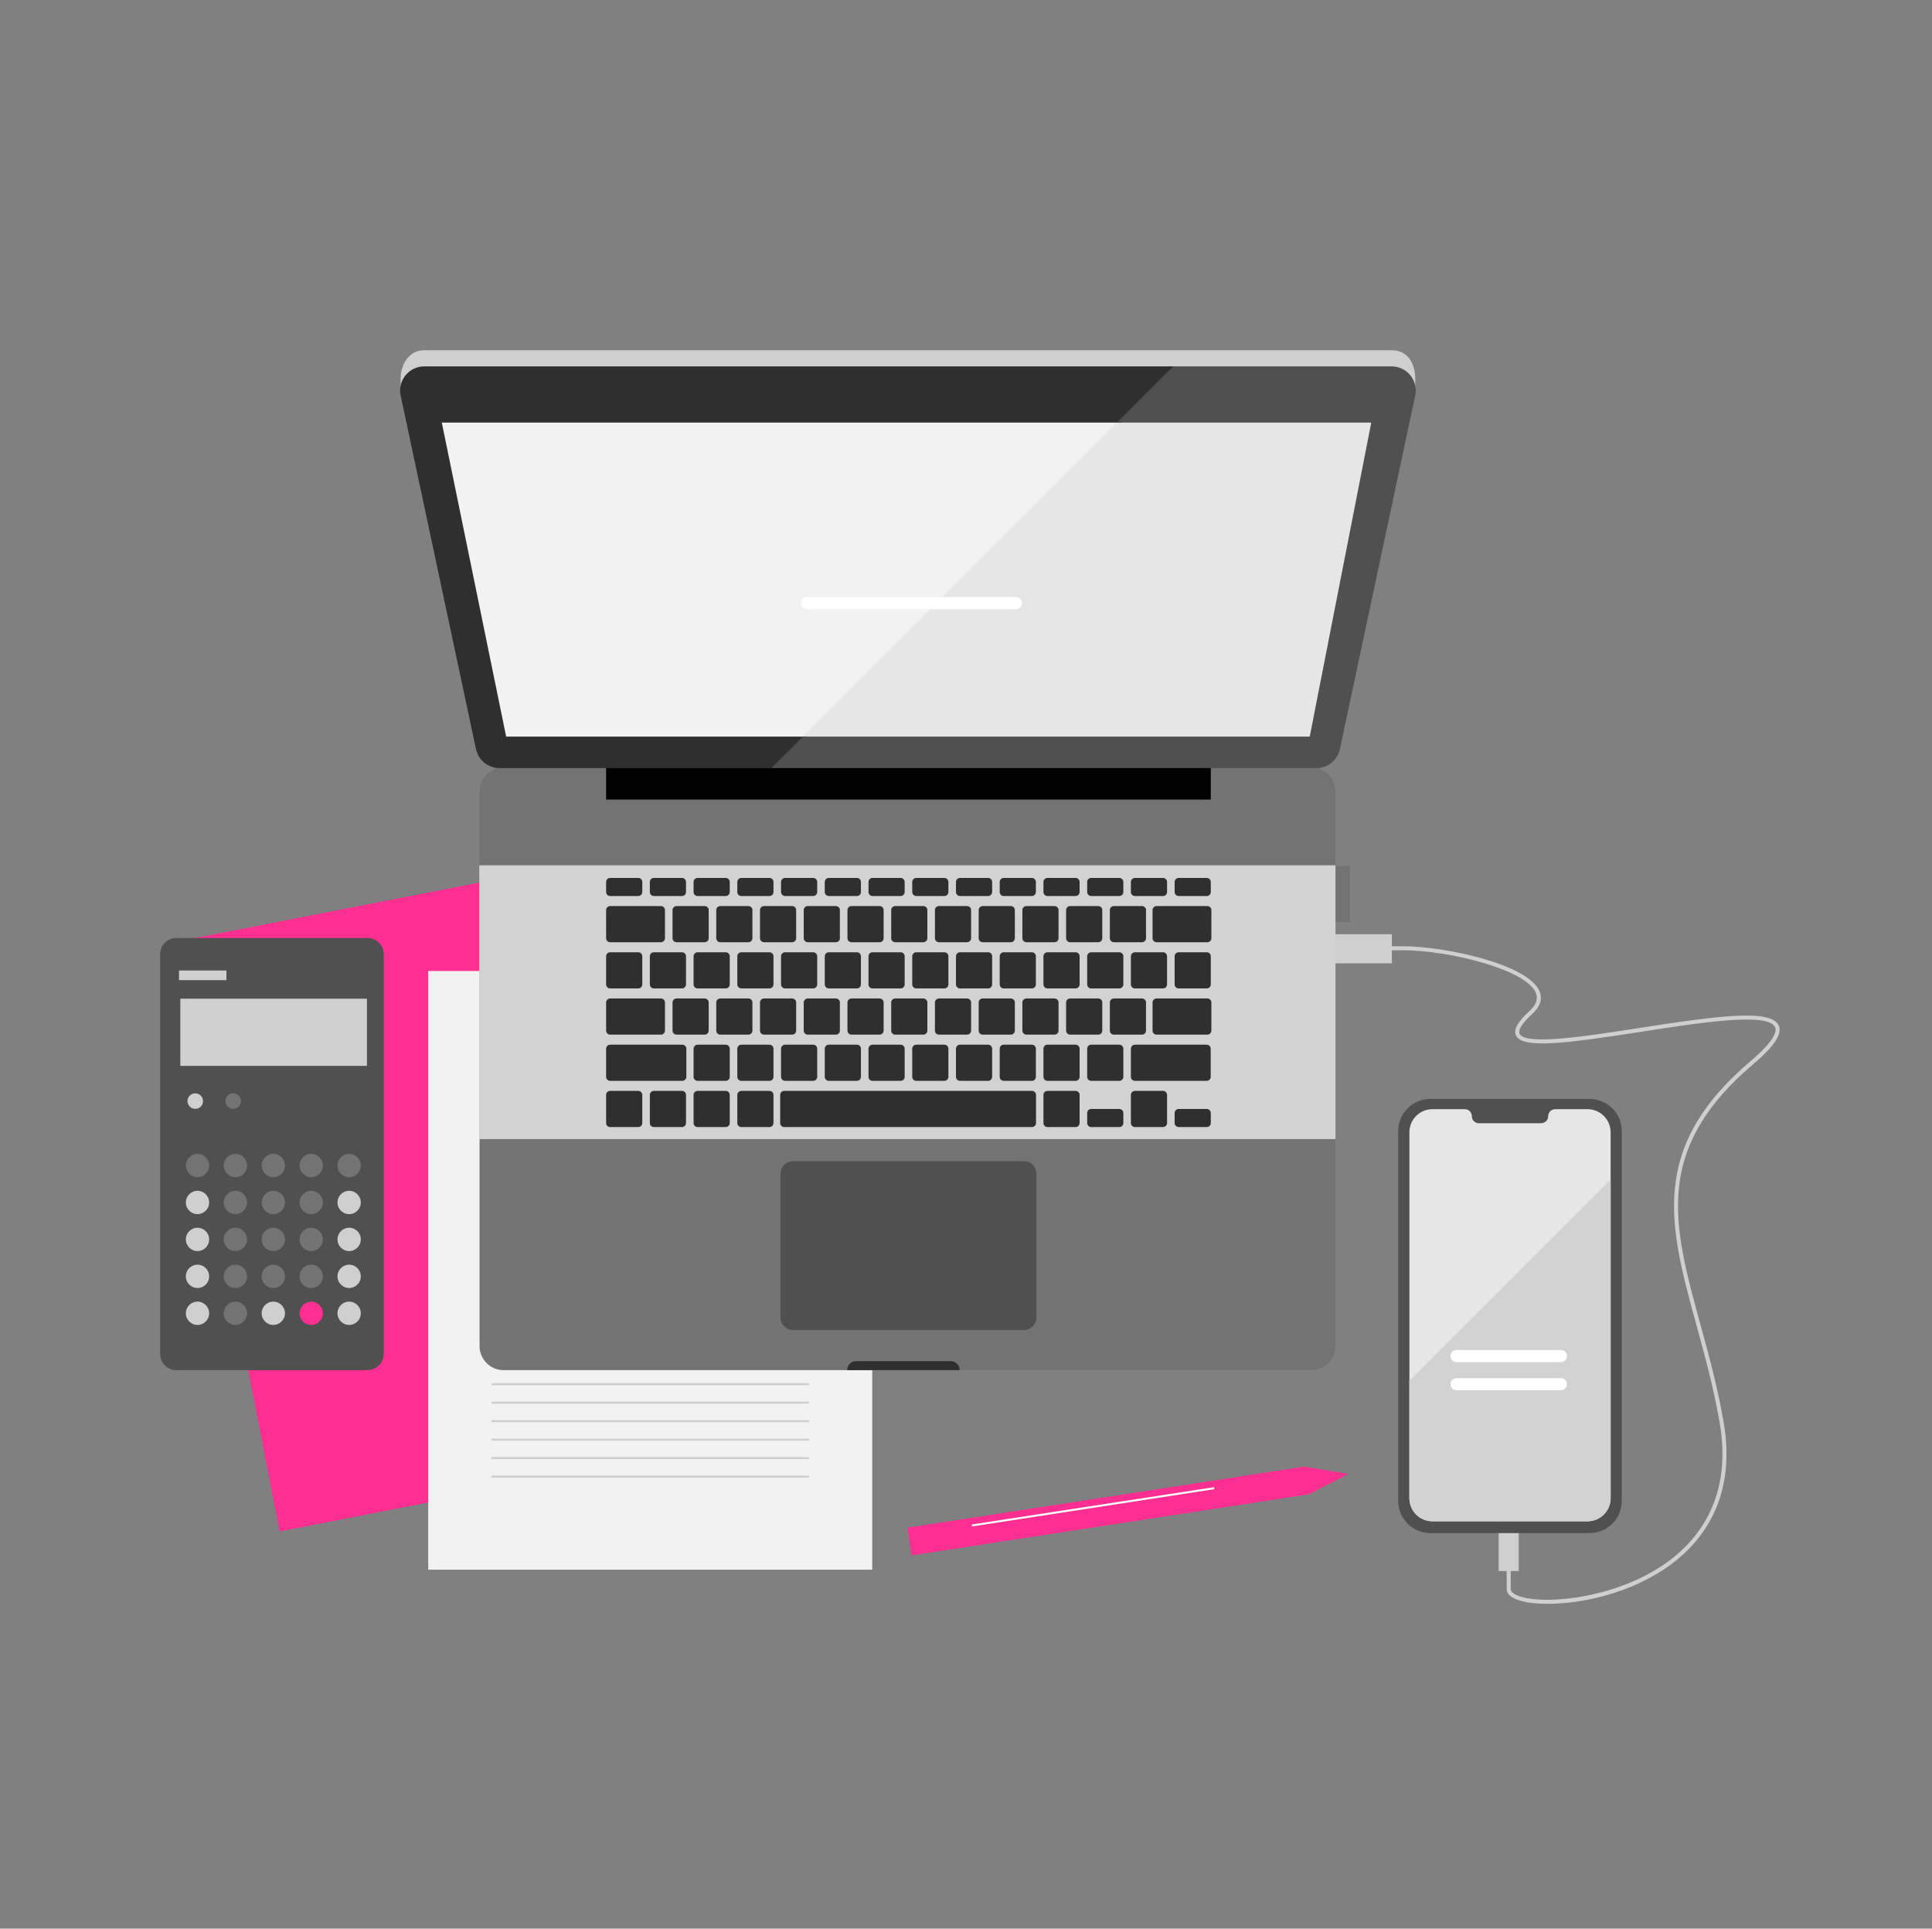 <svg width="561" height="560" xmlns="http://www.w3.org/2000/svg" xmlns:xlink="http://www.w3.org/1999/xlink" xml:space="preserve" overflow="hidden"><rect width="100%" height="100%" fill="#808080" stroke="none"/><defs><clipPath id="clip0"><rect x="773" y="0" width="561" height="560"/></clipPath><clipPath id="clip1"><rect x="774" y="0" width="560" height="560"/></clipPath><clipPath id="clip2"><rect x="774" y="0" width="560" height="560"/></clipPath><clipPath id="clip3"><rect x="774" y="0" width="560" height="560"/></clipPath></defs><g clip-path="url(#clip0)" transform="translate(-773 0)"><g clip-path="url(#clip1)"><g clip-path="url(#clip2)"><g clip-path="url(#clip3)"><path d="M820.935 274.054 947.467 249.392 980.721 420.01 854.19 444.671Z" fill="#FF2F92" fill-rule="nonzero" fill-opacity="1"/><path d="M897.353 281.935 1026.27 281.935 1026.27 455.768 897.353 455.768Z" fill="#F2F2F2" fill-rule="nonzero" fill-opacity="1"/><path d="M1007.9 429.042 915.728 429.042 915.728 428.458 1007.9 428.458 1007.9 429.042ZM1007.9 423.092 915.728 423.092 915.728 423.675 1007.9 423.675 1007.9 423.092ZM1007.9 417.725 915.728 417.725 915.728 418.308 1007.9 418.308 1007.9 417.725ZM1007.9 412.358 915.728 412.358 915.728 412.942 1007.9 412.942 1007.9 412.358ZM1007.9 406.992 915.728 406.992 915.728 407.575 1007.9 407.575 1007.9 406.992ZM1007.9 401.625 915.728 401.625 915.728 402.208 1007.9 402.208 1007.9 401.625ZM1007.9 396.258 915.728 396.258 915.728 396.842 1007.9 396.842 1007.9 396.258ZM1007.9 390.892 915.728 390.892 915.728 391.475 1007.9 391.475 1007.9 390.892ZM1007.9 385.525 915.728 385.525 915.728 386.108 1007.9 386.108 1007.9 385.525ZM1007.9 380.158 915.728 380.158 915.728 380.742 1007.9 380.742 1007.9 380.158ZM1007.9 374.792 915.728 374.792 915.728 375.375 1007.9 375.375 1007.9 374.792ZM1007.9 369.425 915.728 369.425 915.728 370.008 1007.9 370.008 1007.9 369.425ZM1007.9 364.058 915.728 364.058 915.728 364.642 1007.9 364.642 1007.9 364.058ZM1007.9 358.692 915.728 358.692 915.728 359.275 1007.9 359.275 1007.9 358.692ZM1007.9 353.325 915.728 353.325 915.728 353.908 1007.9 353.908 1007.9 353.325ZM1007.9 347.958 915.728 347.958 915.728 348.542 1007.9 348.542 1007.9 347.958ZM1007.9 342.592 915.728 342.592 915.728 343.175 1007.9 343.175 1007.9 342.592ZM1007.9 337.225 915.728 337.225 915.728 337.808 1007.9 337.808 1007.9 337.225ZM1007.9 331.858 915.728 331.858 915.728 332.442 1007.9 332.442 1007.9 331.858ZM1007.9 326.492 915.728 326.492 915.728 327.075 1007.9 327.075 1007.9 326.492ZM1007.9 321.125 915.728 321.125 915.728 321.708 1007.9 321.708 1007.9 321.125ZM1007.9 315.758 915.728 315.758 915.728 316.342 1007.9 316.342 1007.9 315.758ZM1007.9 310.392 915.728 310.392 915.728 310.975 1007.9 310.975 1007.9 310.392Z" fill="#CFCFCF" fill-rule="nonzero" fill-opacity="1"/><path d="M1289.48 297.759C1287.27 292.922 1272.09 294.896 1249.2 298.458 1233.61 300.886 1215.93 303.637 1214.26 300.168 1213.89 299.407 1214.23 297.793 1217.9 294.43 1220.2 292.317 1220.94 290.139 1220.09 287.956 1216.96 279.893 1192.24 274.75 1180.37 274.75L1177.16 274.75 1177.16 271.25 1159.75 271.25 1159.75 279.704 1177.16 279.704 1177.16 275.917 1180.37 275.917C1193.71 275.917 1216.33 281.5 1219 288.379 1219.67 290.092 1219.05 291.79 1217.11 293.57 1213.64 296.745 1212.41 299.003 1213.21 300.673 1215.11 304.637 1228.15 302.916 1249.38 299.611 1266.74 296.91 1286.41 293.849 1288.42 298.244 1289 299.508 1288.23 302.252 1281.29 308.138 1251.51 333.408 1257.73 356.081 1265.61 384.788 1268.05 393.691 1270.58 402.897 1272.34 413.1 1276.05 434.497 1266.35 446.759 1257.56 453.278 1242.39 464.522 1219.68 466.335 1213.14 463.044 1212.47 462.706 1211.67 462.149 1211.67 461.416L1211.67 456.166 1214 456.166 1214 443.916 1208.17 443.916 1208.17 456.166 1210.5 456.166 1210.5 461.416C1210.5 462.149 1210.87 463.206 1212.62 464.086 1214.61 465.092 1218.1 465.679 1222.44 465.679 1232.46 465.679 1247.01 462.549 1258.25 454.215 1267.31 447.501 1277.31 434.883 1273.49 412.9 1271.72 402.643 1269.18 393.408 1266.73 384.478 1262.76 369.981 1259.32 357.46 1260.48 345.274 1261.75 331.949 1268.61 320.432 1282.05 309.028 1288.23 303.78 1290.59 300.198 1289.48 297.759Z" fill="#CFCFCF" fill-rule="nonzero" fill-opacity="1"/><path d="M879.705 397.833 824.214 397.833C821.61 397.833 819.5 395.723 819.5 393.119L819.5 277.071C819.5 274.468 821.61 272.357 824.214 272.357L879.705 272.357C882.309 272.357 884.419 274.468 884.419 277.071L884.419 393.119C884.419 395.723 882.309 397.833 879.705 397.833Z" fill="#505050" fill-rule="nonzero" fill-opacity="1"/><path d="M833.736 338.423C833.736 340.293 832.219 341.809 830.349 341.809 828.478 341.809 826.962 340.293 826.962 338.423 826.962 336.552 828.478 335.036 830.349 335.036 832.219 335.036 833.736 336.552 833.736 338.423Z" fill="#737373" fill-rule="nonzero" fill-opacity="1"/><path d="M844.744 338.423C844.744 340.293 843.227 341.809 841.357 341.809 839.486 341.809 837.97 340.293 837.97 338.423 837.97 336.552 839.486 335.036 841.357 335.036 843.227 335.036 844.744 336.552 844.744 338.423Z" fill="#737373" fill-rule="nonzero" fill-opacity="1"/><path d="M855.752 338.423C855.752 340.293 854.235 341.809 852.365 341.809 850.495 341.809 848.978 340.293 848.978 338.423 848.978 336.552 850.495 335.036 852.365 335.036 854.235 335.036 855.752 336.552 855.752 338.423Z" fill="#737373" fill-rule="nonzero" fill-opacity="1"/><path d="M866.76 338.423C866.76 340.293 865.244 341.809 863.373 341.809 861.503 341.809 859.986 340.293 859.986 338.423 859.986 336.552 861.503 335.036 863.373 335.036 865.244 335.036 866.76 336.552 866.76 338.423Z" fill="#737373" fill-rule="nonzero" fill-opacity="1"/><path d="M877.768 338.423C877.768 340.293 876.252 341.809 874.381 341.809 872.511 341.809 870.994 340.293 870.994 338.423 870.994 336.552 872.511 335.036 874.381 335.036 876.252 335.036 877.768 336.552 877.768 338.423Z" fill="#737373" fill-rule="nonzero" fill-opacity="1"/><path d="M833.736 349.148C833.736 351.019 832.219 352.535 830.349 352.535 828.478 352.535 826.962 351.019 826.962 349.148 826.962 347.278 828.478 345.761 830.349 345.761 832.219 345.761 833.736 347.278 833.736 349.148Z" fill="#CFCFCF" fill-rule="nonzero" fill-opacity="1"/><path d="M844.744 349.148C844.744 351.019 843.227 352.535 841.357 352.535 839.486 352.535 837.97 351.019 837.97 349.148 837.97 347.278 839.486 345.761 841.357 345.761 843.227 345.761 844.744 347.278 844.744 349.148Z" fill="#737373" fill-rule="nonzero" fill-opacity="1"/><path d="M855.752 349.148C855.752 351.019 854.235 352.535 852.365 352.535 850.495 352.535 848.978 351.019 848.978 349.148 848.978 347.278 850.495 345.761 852.365 345.761 854.235 345.761 855.752 347.278 855.752 349.148Z" fill="#737373" fill-rule="nonzero" fill-opacity="1"/><path d="M866.76 349.148C866.76 351.019 865.244 352.535 863.373 352.535 861.503 352.535 859.986 351.019 859.986 349.148 859.986 347.278 861.503 345.761 863.373 345.761 865.244 345.761 866.76 347.278 866.76 349.148Z" fill="#737373" fill-rule="nonzero" fill-opacity="1"/><path d="M877.768 349.148C877.768 351.019 876.252 352.535 874.381 352.535 872.511 352.535 870.994 351.019 870.994 349.148 870.994 347.278 872.511 345.761 874.381 345.761 876.252 345.761 877.768 347.278 877.768 349.148Z" fill="#CFCFCF" fill-rule="nonzero" fill-opacity="1"/><path d="M833.736 359.874C833.736 361.745 832.219 363.261 830.349 363.261 828.478 363.261 826.962 361.745 826.962 359.874 826.962 358.004 828.478 356.487 830.349 356.487 832.219 356.487 833.736 358.004 833.736 359.874Z" fill="#CFCFCF" fill-rule="nonzero" fill-opacity="1"/><path d="M844.744 359.874C844.744 361.745 843.227 363.261 841.357 363.261 839.486 363.261 837.97 361.745 837.97 359.874 837.97 358.004 839.486 356.487 841.357 356.487 843.227 356.487 844.744 358.004 844.744 359.874Z" fill="#737373" fill-rule="nonzero" fill-opacity="1"/><path d="M855.752 359.874C855.752 361.745 854.235 363.261 852.365 363.261 850.495 363.261 848.978 361.745 848.978 359.874 848.978 358.004 850.495 356.487 852.365 356.487 854.235 356.487 855.752 358.004 855.752 359.874Z" fill="#737373" fill-rule="nonzero" fill-opacity="1"/><path d="M866.76 359.874C866.76 361.745 865.244 363.261 863.373 363.261 861.503 363.261 859.986 361.745 859.986 359.874 859.986 358.004 861.503 356.487 863.373 356.487 865.244 356.487 866.76 358.004 866.76 359.874Z" fill="#737373" fill-rule="nonzero" fill-opacity="1"/><path d="M877.768 359.874C877.768 361.745 876.252 363.261 874.381 363.261 872.511 363.261 870.994 361.745 870.994 359.874 870.994 358.004 872.511 356.487 874.381 356.487 876.252 356.487 877.768 358.004 877.768 359.874Z" fill="#CFCFCF" fill-rule="nonzero" fill-opacity="1"/><path d="M833.736 370.6C833.736 372.47 832.219 373.987 830.349 373.987 828.478 373.987 826.962 372.47 826.962 370.6 826.962 368.729 828.478 367.213 830.349 367.213 832.219 367.213 833.736 368.729 833.736 370.6Z" fill="#CFCFCF" fill-rule="nonzero" fill-opacity="1"/><path d="M844.744 370.6C844.744 372.47 843.227 373.987 841.357 373.987 839.486 373.987 837.97 372.47 837.97 370.6 837.97 368.729 839.486 367.213 841.357 367.213 843.227 367.213 844.744 368.729 844.744 370.6Z" fill="#737373" fill-rule="nonzero" fill-opacity="1"/><path d="M855.752 370.6C855.752 372.47 854.235 373.987 852.365 373.987 850.495 373.987 848.978 372.47 848.978 370.6 848.978 368.729 850.495 367.213 852.365 367.213 854.235 367.213 855.752 368.729 855.752 370.6Z" fill="#737373" fill-rule="nonzero" fill-opacity="1"/><path d="M866.76 370.6C866.76 372.47 865.244 373.987 863.373 373.987 861.503 373.987 859.986 372.47 859.986 370.6 859.986 368.729 861.503 367.213 863.373 367.213 865.244 367.213 866.76 368.729 866.76 370.6Z" fill="#737373" fill-rule="nonzero" fill-opacity="1"/><path d="M877.768 370.6C877.768 372.47 876.252 373.987 874.381 373.987 872.511 373.987 870.994 372.47 870.994 370.6 870.994 368.729 872.511 367.213 874.381 367.213 876.252 367.213 877.768 368.729 877.768 370.6Z" fill="#CFCFCF" fill-rule="nonzero" fill-opacity="1"/><path d="M833.736 381.326C833.736 383.196 832.219 384.712 830.349 384.712 828.478 384.712 826.962 383.196 826.962 381.326 826.962 379.455 828.478 377.939 830.349 377.939 832.219 377.939 833.736 379.455 833.736 381.326Z" fill="#CFCFCF" fill-rule="nonzero" fill-opacity="1"/><path d="M844.744 381.326C844.744 383.196 843.227 384.712 841.357 384.712 839.486 384.712 837.97 383.196 837.97 381.326 837.97 379.455 839.486 377.939 841.357 377.939 843.227 377.939 844.744 379.455 844.744 381.326Z" fill="#737373" fill-rule="nonzero" fill-opacity="1"/><path d="M855.752 381.326C855.752 383.196 854.235 384.712 852.365 384.712 850.495 384.712 848.978 383.196 848.978 381.326 848.978 379.455 850.495 377.939 852.365 377.939 854.235 377.939 855.752 379.455 855.752 381.326Z" fill="#CFCFCF" fill-rule="nonzero" fill-opacity="1"/><path d="M866.76 381.326C866.76 383.196 865.244 384.712 863.373 384.712 861.503 384.712 859.986 383.196 859.986 381.326 859.986 379.455 861.503 377.939 863.373 377.939 865.244 377.939 866.76 379.455 866.76 381.326Z" fill="#FF2F92" fill-rule="nonzero" fill-opacity="1"/><path d="M877.768 381.326C877.768 383.196 876.252 384.712 874.381 384.712 872.511 384.712 870.994 383.196 870.994 381.326 870.994 379.455 872.511 377.939 874.381 377.939 876.252 377.939 877.768 379.455 877.768 381.326Z" fill="#CFCFCF" fill-rule="nonzero" fill-opacity="1"/><path d="M842.967 319.714C842.967 320.961 841.956 321.972 840.709 321.972 839.462 321.972 838.451 320.961 838.451 319.714 838.451 318.467 839.462 317.456 840.709 317.456 841.956 317.456 842.967 318.467 842.967 319.714Z" fill="#737373" fill-rule="nonzero" fill-opacity="1"/><path d="M831.959 319.714C831.959 320.961 830.948 321.972 829.701 321.972 828.454 321.972 827.443 320.961 827.443 319.714 827.443 318.467 828.454 317.456 829.701 317.456 830.948 317.456 831.959 318.467 831.959 319.714Z" fill="#CFCFCF" fill-rule="nonzero" fill-opacity="1"/><path d="M825.36 289.977 879.554 289.977 879.554 309.485 825.36 309.485Z" fill="#CFCFCF" fill-rule="nonzero" fill-opacity="1"/><path d="M824.977 281.794 838.749 281.794 838.749 284.599 824.977 284.599Z" fill="#CFCFCF" fill-rule="nonzero" fill-opacity="1"/><path d="M1159.25 251.417 1165 251.417 1165 267.75 1159.25 267.75Z" fill="#737373" fill-rule="nonzero" fill-opacity="1"/><path d="M1153.75 397.833 919.25 397.833C915.384 397.833 912.25 394.699 912.25 390.833L912.25 229.833C912.25 225.968 915.384 222.833 919.25 222.833L1153.75 222.833C1157.62 222.833 1160.75 225.968 1160.75 229.833L1160.75 390.833C1160.75 394.7 1157.62 397.833 1153.75 397.833Z" fill="#737373" fill-rule="nonzero" fill-opacity="1"/><path d="M949 222.25 1124.58 222.25 1124.58 232.167 949 232.167Z" fill="#000000" fill-rule="nonzero" fill-opacity="1"/><path d="M1070.33 386.167 1003.26 386.167C1001.26 386.167 999.65 384.553 999.65 382.561L999.65 340.772C999.65 338.781 1001.26 337.167 1003.26 337.167L1070.33 337.167C1072.32 337.167 1073.93 338.781 1073.93 340.772L1073.93 382.561C1073.93 384.553 1072.32 386.167 1070.33 386.167Z" fill="#505050" fill-rule="nonzero" fill-opacity="1"/><path d="M912.173 251.253 1160.79 251.253 1160.79 330.751 912.173 330.751Z" fill="#D2D2D2" fill-rule="nonzero" fill-opacity="1"/><path d="M964.919 263.083 950.167 263.083C949.522 263.083 949 263.605 949 264.25L949 272.417C949 273.061 949.522 273.583 950.167 273.583L964.919 273.583C965.564 273.583 966.086 273.061 966.086 272.417L966.086 264.25C966.086 263.606 965.564 263.083 964.919 263.083Z" fill="#2F2F2F" fill-rule="nonzero" fill-opacity="1"/><path d="M968.285 272.417 968.285 264.25C968.285 263.605 968.807 263.083 969.452 263.083L977.618 263.083C978.263 263.083 978.785 263.605 978.785 264.25L978.785 272.417C978.785 273.061 978.263 273.583 977.618 273.583L969.452 273.583C968.807 273.583 968.285 273.061 968.285 272.417Z" fill="#2F2F2F" fill-rule="nonzero" fill-opacity="1"/><path d="M980.984 272.417 980.984 264.25C980.984 263.605 981.506 263.083 982.15 263.083L990.317 263.083C990.961 263.083 991.484 263.605 991.484 264.25L991.484 272.417C991.484 273.061 990.961 273.583 990.317 273.583L982.15 273.583C981.506 273.583 980.984 273.061 980.984 272.417Z" fill="#2F2F2F" fill-rule="nonzero" fill-opacity="1"/><path d="M993.682 272.417 993.682 264.25C993.682 263.605 994.204 263.083 994.849 263.083L1003.02 263.083C1003.66 263.083 1004.18 263.605 1004.18 264.25L1004.18 272.417C1004.18 273.061 1003.66 273.583 1003.02 273.583L994.849 273.583C994.204 273.583 993.682 273.061 993.682 272.417Z" fill="#2F2F2F" fill-rule="nonzero" fill-opacity="1"/><path d="M1006.38 272.417 1006.38 264.25C1006.38 263.605 1006.9 263.083 1007.55 263.083L1015.71 263.083C1016.36 263.083 1016.88 263.605 1016.88 264.25L1016.88 272.417C1016.88 273.061 1016.36 273.583 1015.71 273.583L1007.55 273.583C1006.9 273.583 1006.38 273.061 1006.38 272.417Z" fill="#2F2F2F" fill-rule="nonzero" fill-opacity="1"/><path d="M1019.08 272.417 1019.08 264.25C1019.08 263.605 1019.6 263.083 1020.25 263.083L1028.41 263.083C1029.06 263.083 1029.58 263.605 1029.58 264.25L1029.58 272.417C1029.58 273.061 1029.06 273.583 1028.41 273.583L1020.25 273.583C1019.6 273.583 1019.08 273.061 1019.08 272.417Z" fill="#2F2F2F" fill-rule="nonzero" fill-opacity="1"/><path d="M1031.78 272.417 1031.78 264.25C1031.78 263.605 1032.3 263.083 1032.95 263.083L1041.11 263.083C1041.76 263.083 1042.28 263.605 1042.28 264.25L1042.28 272.417C1042.28 273.061 1041.76 273.583 1041.11 273.583L1032.95 273.583C1032.3 273.583 1031.78 273.061 1031.78 272.417Z" fill="#2F2F2F" fill-rule="nonzero" fill-opacity="1"/><path d="M1044.48 272.417 1044.48 264.25C1044.48 263.605 1045 263.083 1045.64 263.083L1053.81 263.083C1054.45 263.083 1054.98 263.605 1054.98 264.25L1054.98 272.417C1054.98 273.061 1054.45 273.583 1053.81 273.583L1045.64 273.583C1045 273.583 1044.48 273.061 1044.48 272.417Z" fill="#2F2F2F" fill-rule="nonzero" fill-opacity="1"/><path d="M1057.18 272.417 1057.18 264.25C1057.18 263.605 1057.7 263.083 1058.34 263.083L1066.51 263.083C1067.15 263.083 1067.68 263.605 1067.68 264.25L1067.68 272.417C1067.68 273.061 1067.15 273.583 1066.51 273.583L1058.34 273.583C1057.7 273.583 1057.18 273.061 1057.18 272.417Z" fill="#2F2F2F" fill-rule="nonzero" fill-opacity="1"/><path d="M1069.87 272.417 1069.87 264.25C1069.87 263.605 1070.4 263.083 1071.04 263.083L1079.21 263.083C1079.85 263.083 1080.37 263.605 1080.37 264.25L1080.37 272.417C1080.37 273.061 1079.85 273.583 1079.21 273.583L1071.04 273.583C1070.4 273.583 1069.87 273.061 1069.87 272.417Z" fill="#2F2F2F" fill-rule="nonzero" fill-opacity="1"/><path d="M1082.57 272.417 1082.57 264.25C1082.57 263.605 1083.1 263.083 1083.74 263.083L1091.91 263.083C1092.55 263.083 1093.07 263.605 1093.07 264.25L1093.07 272.417C1093.07 273.061 1092.55 273.583 1091.91 273.583L1083.74 273.583C1083.1 273.583 1082.57 273.061 1082.57 272.417Z" fill="#2F2F2F" fill-rule="nonzero" fill-opacity="1"/><path d="M1095.27 272.417 1095.27 264.25C1095.27 263.605 1095.79 263.083 1096.44 263.083L1104.61 263.083C1105.25 263.083 1105.77 263.605 1105.77 264.25L1105.77 272.417C1105.77 273.061 1105.25 273.583 1104.61 273.583L1096.44 273.583C1095.79 273.583 1095.27 273.061 1095.27 272.417Z" fill="#2F2F2F" fill-rule="nonzero" fill-opacity="1"/><path d="M958.333 287 950.167 287C949.522 287 949 286.478 949 285.833L949 277.667C949 277.022 949.522 276.5 950.167 276.5L958.333 276.5C958.978 276.5 959.5 277.022 959.5 277.667L959.5 285.833C959.5 286.478 958.978 287 958.333 287Z" fill="#2F2F2F" fill-rule="nonzero" fill-opacity="1"/><path d="M961.699 285.833 961.699 277.667C961.699 277.022 962.221 276.5 962.865 276.5L971.032 276.5C971.677 276.5 972.199 277.022 972.199 277.667L972.199 285.833C972.199 286.478 971.677 287 971.032 287L962.865 287C962.221 287 961.699 286.478 961.699 285.833Z" fill="#2F2F2F" fill-rule="nonzero" fill-opacity="1"/><path d="M974.397 285.833 974.397 277.667C974.397 277.022 974.919 276.5 975.564 276.5L983.73 276.5C984.375 276.5 984.897 277.022 984.897 277.667L984.897 285.833C984.897 286.478 984.375 287 983.73 287L975.564 287C974.92 287 974.397 286.478 974.397 285.833Z" fill="#2F2F2F" fill-rule="nonzero" fill-opacity="1"/><path d="M987.096 285.833 987.096 277.667C987.096 277.022 987.618 276.5 988.263 276.5L996.43 276.5C997.074 276.5 997.596 277.022 997.596 277.667L997.596 285.833C997.596 286.478 997.074 287 996.43 287L988.263 287C987.618 287 987.096 286.478 987.096 285.833Z" fill="#2F2F2F" fill-rule="nonzero" fill-opacity="1"/><path d="M999.795 285.833 999.795 277.667C999.795 277.022 1000.32 276.5 1000.96 276.5L1009.13 276.5C1009.77 276.5 1010.29 277.022 1010.29 277.667L1010.29 285.833C1010.29 286.478 1009.77 287 1009.13 287L1000.96 287C1000.32 287 999.795 286.478 999.795 285.833Z" fill="#2F2F2F" fill-rule="nonzero" fill-opacity="1"/><path d="M1012.49 285.833 1012.49 277.667C1012.49 277.022 1013.02 276.5 1013.66 276.5L1021.83 276.5C1022.47 276.5 1022.99 277.022 1022.99 277.667L1022.99 285.833C1022.99 286.478 1022.47 287 1021.83 287L1013.66 287C1013.02 287 1012.49 286.478 1012.49 285.833Z" fill="#2F2F2F" fill-rule="nonzero" fill-opacity="1"/><path d="M1025.19 285.833 1025.19 277.667C1025.19 277.022 1025.71 276.5 1026.36 276.5L1034.53 276.5C1035.17 276.5 1035.69 277.022 1035.69 277.667L1035.69 285.833C1035.69 286.478 1035.17 287 1034.53 287L1026.36 287C1025.71 287 1025.19 286.478 1025.19 285.833Z" fill="#2F2F2F" fill-rule="nonzero" fill-opacity="1"/><path d="M1037.89 285.833 1037.89 277.667C1037.89 277.022 1038.41 276.5 1039.06 276.5L1047.22 276.5C1047.87 276.5 1048.39 277.022 1048.39 277.667L1048.39 285.833C1048.39 286.478 1047.87 287 1047.22 287L1039.06 287C1038.41 287 1037.89 286.478 1037.89 285.833Z" fill="#2F2F2F" fill-rule="nonzero" fill-opacity="1"/><path d="M1050.59 285.833 1050.59 277.667C1050.59 277.022 1051.11 276.5 1051.76 276.5L1059.92 276.5C1060.57 276.5 1061.09 277.022 1061.09 277.667L1061.09 285.833C1061.09 286.478 1060.57 287 1059.92 287L1051.76 287C1051.11 287 1050.59 286.478 1050.59 285.833Z" fill="#2F2F2F" fill-rule="nonzero" fill-opacity="1"/><path d="M1063.29 285.833 1063.29 277.667C1063.29 277.022 1063.81 276.5 1064.46 276.5L1072.62 276.5C1073.27 276.5 1073.79 277.022 1073.79 277.667L1073.79 285.833C1073.79 286.478 1073.27 287 1072.62 287L1064.46 287C1063.81 287 1063.29 286.478 1063.29 285.833Z" fill="#2F2F2F" fill-rule="nonzero" fill-opacity="1"/><path d="M1075.99 285.833 1075.99 277.667C1075.99 277.022 1076.51 276.5 1077.15 276.5L1085.32 276.5C1085.96 276.5 1086.49 277.022 1086.49 277.667L1086.49 285.833C1086.49 286.478 1085.96 287 1085.32 287L1077.15 287C1076.51 287 1075.99 286.478 1075.99 285.833Z" fill="#2F2F2F" fill-rule="nonzero" fill-opacity="1"/><path d="M1088.69 285.833 1088.69 277.667C1088.69 277.022 1089.21 276.5 1089.85 276.5L1098.02 276.5C1098.66 276.5 1099.19 277.022 1099.19 277.667L1099.19 285.833C1099.19 286.478 1098.66 287 1098.02 287L1089.85 287C1089.21 287 1088.69 286.478 1088.69 285.833Z" fill="#2F2F2F" fill-rule="nonzero" fill-opacity="1"/><path d="M1101.38 285.833 1101.38 277.667C1101.38 277.022 1101.91 276.5 1102.55 276.5L1110.72 276.5C1111.36 276.5 1111.88 277.022 1111.88 277.667L1111.88 285.833C1111.88 286.478 1111.36 287 1110.72 287L1102.55 287C1101.91 287 1101.38 286.478 1101.38 285.833Z" fill="#2F2F2F" fill-rule="nonzero" fill-opacity="1"/><path d="M1123.42 287 1115.25 287C1114.61 287 1114.08 286.478 1114.08 285.833L1114.08 277.667C1114.08 277.022 1114.61 276.5 1115.25 276.5L1123.42 276.5C1124.06 276.5 1124.58 277.022 1124.58 277.667L1124.58 285.833C1124.58 286.478 1124.06 287 1123.42 287Z" fill="#2F2F2F" fill-rule="nonzero" fill-opacity="1"/><path d="M958.333 260.167 950.167 260.167C949.522 260.167 949 259.645 949 259L949 256.083C949 255.439 949.522 254.917 950.167 254.917L958.333 254.917C958.978 254.917 959.5 255.439 959.5 256.083L959.5 259C959.5 259.645 958.978 260.167 958.333 260.167Z" fill="#2F2F2F" fill-rule="nonzero" fill-opacity="1"/><path d="M961.699 259 961.699 256.083C961.699 255.439 962.221 254.917 962.865 254.917L971.032 254.917C971.677 254.917 972.199 255.439 972.199 256.083L972.199 259C972.199 259.645 971.677 260.167 971.032 260.167L962.865 260.167C962.221 260.167 961.699 259.645 961.699 259Z" fill="#2F2F2F" fill-rule="nonzero" fill-opacity="1"/><path d="M974.397 259 974.397 256.083C974.397 255.439 974.919 254.917 975.564 254.917L983.73 254.917C984.375 254.917 984.897 255.439 984.897 256.083L984.897 259C984.897 259.645 984.375 260.167 983.73 260.167L975.564 260.167C974.92 260.167 974.397 259.645 974.397 259Z" fill="#2F2F2F" fill-rule="nonzero" fill-opacity="1"/><path d="M987.096 259 987.096 256.083C987.096 255.439 987.618 254.917 988.263 254.917L996.43 254.917C997.074 254.917 997.596 255.439 997.596 256.083L997.596 259C997.596 259.645 997.074 260.167 996.43 260.167L988.263 260.167C987.618 260.167 987.096 259.645 987.096 259Z" fill="#2F2F2F" fill-rule="nonzero" fill-opacity="1"/><path d="M999.795 259 999.795 256.083C999.795 255.439 1000.32 254.917 1000.96 254.917L1009.13 254.917C1009.77 254.917 1010.29 255.439 1010.29 256.083L1010.29 259C1010.29 259.645 1009.77 260.167 1009.13 260.167L1000.96 260.167C1000.32 260.167 999.795 259.645 999.795 259Z" fill="#2F2F2F" fill-rule="nonzero" fill-opacity="1"/><path d="M1012.49 259 1012.49 256.083C1012.49 255.439 1013.02 254.917 1013.66 254.917L1021.83 254.917C1022.47 254.917 1022.99 255.439 1022.99 256.083L1022.99 259C1022.99 259.645 1022.47 260.167 1021.83 260.167L1013.66 260.167C1013.02 260.167 1012.49 259.645 1012.49 259Z" fill="#2F2F2F" fill-rule="nonzero" fill-opacity="1"/><path d="M1025.19 259 1025.19 256.083C1025.19 255.439 1025.71 254.917 1026.36 254.917L1034.53 254.917C1035.17 254.917 1035.69 255.439 1035.69 256.083L1035.69 259C1035.69 259.645 1035.17 260.167 1034.53 260.167L1026.36 260.167C1025.71 260.167 1025.19 259.645 1025.19 259Z" fill="#2F2F2F" fill-rule="nonzero" fill-opacity="1"/><path d="M1037.89 259 1037.89 256.083C1037.89 255.439 1038.41 254.917 1039.06 254.917L1047.22 254.917C1047.87 254.917 1048.39 255.439 1048.39 256.083L1048.39 259C1048.39 259.645 1047.87 260.167 1047.22 260.167L1039.06 260.167C1038.41 260.167 1037.89 259.645 1037.89 259Z" fill="#2F2F2F" fill-rule="nonzero" fill-opacity="1"/><path d="M1050.59 259 1050.59 256.083C1050.59 255.439 1051.11 254.917 1051.76 254.917L1059.92 254.917C1060.57 254.917 1061.09 255.439 1061.09 256.083L1061.09 259C1061.09 259.645 1060.57 260.167 1059.92 260.167L1051.76 260.167C1051.11 260.167 1050.59 259.645 1050.59 259Z" fill="#2F2F2F" fill-rule="nonzero" fill-opacity="1"/><path d="M1063.29 259 1063.29 256.083C1063.29 255.439 1063.81 254.917 1064.46 254.917L1072.62 254.917C1073.27 254.917 1073.79 255.439 1073.79 256.083L1073.79 259C1073.79 259.645 1073.27 260.167 1072.62 260.167L1064.46 260.167C1063.81 260.167 1063.29 259.645 1063.29 259Z" fill="#2F2F2F" fill-rule="nonzero" fill-opacity="1"/><path d="M1075.99 259 1075.99 256.083C1075.99 255.439 1076.51 254.917 1077.15 254.917L1085.32 254.917C1085.96 254.917 1086.49 255.439 1086.49 256.083L1086.49 259C1086.49 259.645 1085.96 260.167 1085.32 260.167L1077.15 260.167C1076.51 260.167 1075.99 259.645 1075.99 259Z" fill="#2F2F2F" fill-rule="nonzero" fill-opacity="1"/><path d="M1088.69 259 1088.69 256.083C1088.69 255.439 1089.21 254.917 1089.85 254.917L1098.02 254.917C1098.66 254.917 1099.19 255.439 1099.19 256.083L1099.19 259C1099.19 259.645 1098.66 260.167 1098.02 260.167L1089.85 260.167C1089.21 260.167 1088.69 259.645 1088.69 259Z" fill="#2F2F2F" fill-rule="nonzero" fill-opacity="1"/><path d="M1101.38 259 1101.38 256.083C1101.38 255.439 1101.91 254.917 1102.55 254.917L1110.72 254.917C1111.36 254.917 1111.88 255.439 1111.88 256.083L1111.88 259C1111.88 259.645 1111.36 260.167 1110.72 260.167L1102.55 260.167C1101.91 260.167 1101.38 259.645 1101.38 259Z" fill="#2F2F2F" fill-rule="nonzero" fill-opacity="1"/><path d="M1123.42 260.167 1115.25 260.167C1114.61 260.167 1114.08 259.645 1114.08 259L1114.08 256.083C1114.08 255.439 1114.61 254.917 1115.25 254.917L1123.42 254.917C1124.06 254.917 1124.58 255.439 1124.58 256.083L1124.58 259C1124.58 259.645 1124.06 260.167 1123.42 260.167Z" fill="#2F2F2F" fill-rule="nonzero" fill-opacity="1"/><path d="M964.919 289.917 950.167 289.917C949.523 289.917 949 290.439 949 291.083L949 299.25C949 299.894 949.523 300.417 950.167 300.417L964.92 300.417C965.564 300.417 966.086 299.894 966.086 299.25L966.086 291.083C966.086 290.439 965.564 289.917 964.919 289.917Z" fill="#2F2F2F" fill-rule="nonzero" fill-opacity="1"/><path d="M1123.59 289.917 1108.83 289.917C1108.19 289.917 1107.67 290.439 1107.67 291.083L1107.67 299.25C1107.67 299.894 1108.19 300.417 1108.83 300.417L1123.59 300.417C1124.23 300.417 1124.75 299.894 1124.75 299.25L1124.75 291.083C1124.75 290.439 1124.23 289.917 1123.59 289.917Z" fill="#2F2F2F" fill-rule="nonzero" fill-opacity="1"/><path d="M1123.59 263.083 1108.83 263.083C1108.19 263.083 1107.67 263.606 1107.67 264.25L1107.67 272.417C1107.67 273.061 1108.19 273.583 1108.83 273.583L1123.59 273.583C1124.23 273.583 1124.75 273.061 1124.75 272.417L1124.75 264.25C1124.75 263.606 1124.23 263.083 1123.59 263.083Z" fill="#2F2F2F" fill-rule="nonzero" fill-opacity="1"/><path d="M968.285 299.25 968.285 291.083C968.285 290.439 968.807 289.917 969.452 289.917L977.618 289.917C978.263 289.917 978.785 290.439 978.785 291.083L978.785 299.25C978.785 299.895 978.263 300.417 977.618 300.417L969.452 300.417C968.807 300.417 968.285 299.895 968.285 299.25Z" fill="#2F2F2F" fill-rule="nonzero" fill-opacity="1"/><path d="M980.984 299.25 980.984 291.083C980.984 290.439 981.506 289.917 982.15 289.917L990.317 289.917C990.961 289.917 991.484 290.439 991.484 291.083L991.484 299.25C991.484 299.895 990.961 300.417 990.317 300.417L982.15 300.417C981.506 300.417 980.984 299.895 980.984 299.25Z" fill="#2F2F2F" fill-rule="nonzero" fill-opacity="1"/><path d="M993.682 299.25 993.682 291.083C993.682 290.439 994.204 289.917 994.849 289.917L1003.02 289.917C1003.66 289.917 1004.18 290.439 1004.18 291.083L1004.18 299.25C1004.18 299.895 1003.66 300.417 1003.02 300.417L994.849 300.417C994.204 300.417 993.682 299.895 993.682 299.25Z" fill="#2F2F2F" fill-rule="nonzero" fill-opacity="1"/><path d="M1006.38 299.25 1006.38 291.083C1006.38 290.439 1006.9 289.917 1007.55 289.917L1015.71 289.917C1016.36 289.917 1016.88 290.439 1016.88 291.083L1016.88 299.25C1016.88 299.895 1016.36 300.417 1015.71 300.417L1007.55 300.417C1006.9 300.417 1006.38 299.895 1006.38 299.25Z" fill="#2F2F2F" fill-rule="nonzero" fill-opacity="1"/><path d="M1019.08 299.25 1019.08 291.083C1019.08 290.439 1019.6 289.917 1020.25 289.917L1028.41 289.917C1029.06 289.917 1029.58 290.439 1029.58 291.083L1029.58 299.25C1029.58 299.895 1029.06 300.417 1028.41 300.417L1020.25 300.417C1019.6 300.417 1019.08 299.895 1019.08 299.25Z" fill="#2F2F2F" fill-rule="nonzero" fill-opacity="1"/><path d="M1031.78 299.25 1031.78 291.083C1031.78 290.439 1032.3 289.917 1032.95 289.917L1041.11 289.917C1041.76 289.917 1042.28 290.439 1042.28 291.083L1042.28 299.25C1042.28 299.895 1041.76 300.417 1041.11 300.417L1032.95 300.417C1032.3 300.417 1031.78 299.895 1031.78 299.25Z" fill="#2F2F2F" fill-rule="nonzero" fill-opacity="1"/><path d="M1044.48 299.25 1044.48 291.083C1044.48 290.439 1045 289.917 1045.64 289.917L1053.81 289.917C1054.45 289.917 1054.98 290.439 1054.98 291.083L1054.98 299.25C1054.98 299.895 1054.45 300.417 1053.81 300.417L1045.64 300.417C1045 300.417 1044.48 299.895 1044.48 299.25Z" fill="#2F2F2F" fill-rule="nonzero" fill-opacity="1"/><path d="M1057.18 299.25 1057.18 291.083C1057.18 290.439 1057.7 289.917 1058.34 289.917L1066.51 289.917C1067.15 289.917 1067.68 290.439 1067.68 291.083L1067.68 299.25C1067.68 299.895 1067.15 300.417 1066.51 300.417L1058.34 300.417C1057.7 300.417 1057.18 299.895 1057.18 299.25Z" fill="#2F2F2F" fill-rule="nonzero" fill-opacity="1"/><path d="M1069.87 299.25 1069.87 291.083C1069.87 290.439 1070.4 289.917 1071.04 289.917L1079.21 289.917C1079.85 289.917 1080.37 290.439 1080.37 291.083L1080.37 299.25C1080.37 299.895 1079.85 300.417 1079.21 300.417L1071.04 300.417C1070.4 300.417 1069.87 299.895 1069.87 299.25Z" fill="#2F2F2F" fill-rule="nonzero" fill-opacity="1"/><path d="M1082.57 299.25 1082.57 291.083C1082.57 290.439 1083.1 289.917 1083.74 289.917L1091.91 289.917C1092.55 289.917 1093.07 290.439 1093.07 291.083L1093.07 299.25C1093.07 299.895 1092.55 300.417 1091.91 300.417L1083.74 300.417C1083.1 300.417 1082.57 299.895 1082.57 299.25Z" fill="#2F2F2F" fill-rule="nonzero" fill-opacity="1"/><path d="M1095.27 299.25 1095.27 291.083C1095.27 290.439 1095.79 289.917 1096.44 289.917L1104.61 289.917C1105.25 289.917 1105.77 290.439 1105.77 291.083L1105.77 299.25C1105.77 299.895 1105.25 300.417 1104.61 300.417L1096.44 300.417C1095.79 300.417 1095.27 299.895 1095.27 299.25Z" fill="#2F2F2F" fill-rule="nonzero" fill-opacity="1"/><path d="M971.133 313.833 950.167 313.833C949.522 313.833 949 313.311 949 312.667L949 304.5C949 303.855 949.522 303.333 950.167 303.333L971.133 303.333C971.778 303.333 972.3 303.855 972.3 304.5L972.3 312.667C972.299 313.311 971.777 313.833 971.133 313.833Z" fill="#2F2F2F" fill-rule="nonzero" fill-opacity="1"/><path d="M974.397 312.667 974.397 304.5C974.397 303.855 974.919 303.333 975.564 303.333L983.73 303.333C984.375 303.333 984.897 303.855 984.897 304.5L984.897 312.667C984.897 313.311 984.375 313.833 983.73 313.833L975.564 313.833C974.92 313.833 974.397 313.311 974.397 312.667Z" fill="#2F2F2F" fill-rule="nonzero" fill-opacity="1"/><path d="M987.096 312.667 987.096 304.5C987.096 303.855 987.618 303.333 988.263 303.333L996.43 303.333C997.074 303.333 997.596 303.855 997.596 304.5L997.596 312.667C997.596 313.311 997.074 313.833 996.43 313.833L988.263 313.833C987.618 313.833 987.096 313.311 987.096 312.667Z" fill="#2F2F2F" fill-rule="nonzero" fill-opacity="1"/><path d="M999.795 312.667 999.795 304.5C999.795 303.855 1000.32 303.333 1000.96 303.333L1009.13 303.333C1009.77 303.333 1010.29 303.855 1010.29 304.5L1010.29 312.667C1010.29 313.311 1009.77 313.833 1009.13 313.833L1000.96 313.833C1000.32 313.833 999.795 313.311 999.795 312.667Z" fill="#2F2F2F" fill-rule="nonzero" fill-opacity="1"/><path d="M1012.49 312.667 1012.49 304.5C1012.49 303.855 1013.02 303.333 1013.66 303.333L1021.83 303.333C1022.47 303.333 1022.99 303.855 1022.99 304.5L1022.99 312.667C1022.99 313.311 1022.47 313.833 1021.83 313.833L1013.66 313.833C1013.02 313.833 1012.49 313.311 1012.49 312.667Z" fill="#2F2F2F" fill-rule="nonzero" fill-opacity="1"/><path d="M1025.19 312.667 1025.19 304.5C1025.19 303.855 1025.71 303.333 1026.36 303.333L1034.53 303.333C1035.17 303.333 1035.69 303.855 1035.69 304.5L1035.69 312.667C1035.69 313.311 1035.17 313.833 1034.53 313.833L1026.36 313.833C1025.71 313.833 1025.19 313.311 1025.19 312.667Z" fill="#2F2F2F" fill-rule="nonzero" fill-opacity="1"/><path d="M1037.89 312.667 1037.89 304.5C1037.89 303.855 1038.41 303.333 1039.06 303.333L1047.22 303.333C1047.87 303.333 1048.39 303.855 1048.39 304.5L1048.39 312.667C1048.39 313.311 1047.87 313.833 1047.22 313.833L1039.06 313.833C1038.41 313.833 1037.89 313.311 1037.89 312.667Z" fill="#2F2F2F" fill-rule="nonzero" fill-opacity="1"/><path d="M1050.59 312.667 1050.59 304.5C1050.59 303.855 1051.11 303.333 1051.76 303.333L1059.92 303.333C1060.57 303.333 1061.09 303.855 1061.09 304.5L1061.09 312.667C1061.09 313.311 1060.57 313.833 1059.92 313.833L1051.76 313.833C1051.11 313.833 1050.59 313.311 1050.59 312.667Z" fill="#2F2F2F" fill-rule="nonzero" fill-opacity="1"/><path d="M1063.29 312.667 1063.29 304.5C1063.29 303.855 1063.81 303.333 1064.46 303.333L1072.62 303.333C1073.27 303.333 1073.79 303.855 1073.79 304.5L1073.79 312.667C1073.79 313.311 1073.27 313.833 1072.62 313.833L1064.46 313.833C1063.81 313.833 1063.29 313.311 1063.29 312.667Z" fill="#2F2F2F" fill-rule="nonzero" fill-opacity="1"/><path d="M1075.99 312.667 1075.99 304.5C1075.99 303.855 1076.51 303.333 1077.15 303.333L1085.32 303.333C1085.96 303.333 1086.49 303.855 1086.49 304.5L1086.49 312.667C1086.49 313.311 1085.96 313.833 1085.32 313.833L1077.15 313.833C1076.51 313.833 1075.99 313.311 1075.99 312.667Z" fill="#2F2F2F" fill-rule="nonzero" fill-opacity="1"/><path d="M1088.69 312.667 1088.69 304.5C1088.69 303.855 1089.21 303.333 1089.85 303.333L1098.02 303.333C1098.66 303.333 1099.19 303.855 1099.19 304.5L1099.19 312.667C1099.19 313.311 1098.66 313.833 1098.02 313.833L1089.85 313.833C1089.21 313.833 1088.69 313.311 1088.69 312.667Z" fill="#2F2F2F" fill-rule="nonzero" fill-opacity="1"/><path d="M1101.38 312.667 1101.38 304.5C1101.38 303.855 1101.91 303.333 1102.55 303.333L1123.38 303.333C1124.03 303.333 1124.55 303.855 1124.55 304.5L1124.55 312.667C1124.55 313.311 1124.03 313.833 1123.38 313.833L1102.55 313.833C1101.91 313.833 1101.38 313.311 1101.38 312.667Z" fill="#2F2F2F" fill-rule="nonzero" fill-opacity="1"/><path d="M958.333 327.25 950.167 327.25C949.522 327.25 949 326.728 949 326.083L949 317.917C949 317.272 949.522 316.75 950.167 316.75L958.333 316.75C958.978 316.75 959.5 317.272 959.5 317.917L959.5 326.083C959.5 326.728 958.978 327.25 958.333 327.25Z" fill="#2F2F2F" fill-rule="nonzero" fill-opacity="1"/><path d="M961.699 326.083 961.699 317.917C961.699 317.272 962.221 316.75 962.865 316.75L971.032 316.75C971.677 316.75 972.199 317.272 972.199 317.917L972.199 326.083C972.199 326.728 971.677 327.25 971.032 327.25L962.865 327.25C962.221 327.25 961.699 326.728 961.699 326.083Z" fill="#2F2F2F" fill-rule="nonzero" fill-opacity="1"/><path d="M974.397 326.083 974.397 317.917C974.397 317.272 974.919 316.75 975.564 316.75L983.73 316.75C984.375 316.75 984.897 317.272 984.897 317.917L984.897 326.083C984.897 326.728 984.375 327.25 983.73 327.25L975.564 327.25C974.92 327.25 974.397 326.728 974.397 326.083Z" fill="#2F2F2F" fill-rule="nonzero" fill-opacity="1"/><path d="M987.096 326.083 987.096 317.917C987.096 317.272 987.618 316.75 988.263 316.75L996.43 316.75C997.074 316.75 997.596 317.272 997.596 317.917L997.596 326.083C997.596 326.728 997.074 327.25 996.43 327.25L988.263 327.25C987.618 327.25 987.096 326.728 987.096 326.083Z" fill="#2F2F2F" fill-rule="nonzero" fill-opacity="1"/><path d="M999.549 326.083 999.549 317.917C999.549 317.272 1000.07 316.75 1000.72 316.75L1072.67 316.75C1073.31 316.75 1073.83 317.272 1073.83 317.917L1073.83 326.083C1073.83 326.728 1073.31 327.25 1072.67 327.25L1000.72 327.25C1000.07 327.25 999.549 326.728 999.549 326.083Z" fill="#2F2F2F" fill-rule="nonzero" fill-opacity="1"/><path d="M1075.99 326.083 1075.99 317.917C1075.99 317.272 1076.51 316.75 1077.15 316.75L1085.32 316.75C1085.96 316.75 1086.49 317.272 1086.49 317.917L1086.49 326.083C1086.49 326.728 1085.96 327.25 1085.32 327.25L1077.15 327.25C1076.51 327.25 1075.99 326.728 1075.99 326.083Z" fill="#2F2F2F" fill-rule="nonzero" fill-opacity="1"/><path d="M1088.69 326.083 1088.69 323.167C1088.69 322.522 1089.21 322 1089.85 322L1098.02 322C1098.66 322 1099.19 322.522 1099.19 323.167L1099.19 326.083C1099.19 326.728 1098.66 327.25 1098.02 327.25L1089.85 327.25C1089.21 327.25 1088.69 326.728 1088.69 326.083Z" fill="#2F2F2F" fill-rule="nonzero" fill-opacity="1"/><path d="M1101.38 326.083 1101.38 317.917C1101.38 317.272 1101.91 316.75 1102.55 316.75L1110.72 316.75C1111.36 316.75 1111.88 317.272 1111.88 317.917L1111.88 326.083C1111.88 326.728 1111.36 327.25 1110.72 327.25L1102.55 327.25C1101.91 327.25 1101.38 326.728 1101.38 326.083Z" fill="#2F2F2F" fill-rule="nonzero" fill-opacity="1"/><path d="M1123.42 327.25 1115.25 327.25C1114.61 327.25 1114.08 326.728 1114.08 326.083L1114.08 323.167C1114.08 322.522 1114.61 322 1115.25 322L1123.42 322C1124.06 322 1124.58 322.522 1124.58 323.167L1124.58 326.083C1124.58 326.728 1124.06 327.25 1123.42 327.25Z" fill="#2F2F2F" fill-rule="nonzero" fill-opacity="1"/><path d="M1019 397.833 1019 397.833C1019 396.384 1020.18 395.208 1021.62 395.208L1049.04 395.208C1050.49 395.208 1051.67 396.384 1051.67 397.833" fill="#2F2F2F" fill-rule="nonzero" fill-opacity="1"/><path d="M889.324 113.361 889.324 110.142C889.324 105.778 891.725 101.695 896.173 101.695L1177.1 101.695C1181.55 101.695 1183.95 105.195 1183.95 110.142L1183.95 113.945 889.324 113.361Z" fill="#CFCFCF" fill-rule="nonzero" fill-opacity="1"/><path d="M918.615 214.664 1007.43 214.664 1100.18 121.914 899.61 121.914Z" fill="#F2F2F2" fill-rule="nonzero" fill-opacity="1"/><path d="M1154.39 214.373 1172.46 122.206 1097.82 122.206 1005.66 214.373Z" fill="#E6E6E6" fill-rule="nonzero" fill-opacity="1"/><path d="M919.973 213.884 901.287 122.695 1098.5 122.695 1114.52 106.676 1113.64 106.387 896.187 106.387C891.734 106.387 888.413 110.49 889.341 114.845L911.208 217.487C911.896 220.718 914.751 223.029 918.055 223.029L998.169 223.029 1007.31 213.885 919.973 213.885Z" fill="#2F2F2F" fill-rule="nonzero" fill-opacity="1"/><path d="M1177.09 106.386 1113.64 106.386 1097.34 122.695 1171.18 122.695 1153.31 213.884 1006.15 213.884 997.003 223.028 1155.22 223.028C1158.53 223.028 1161.38 220.718 1162.07 217.486L1183.94 114.844C1184.86 110.489 1181.54 106.386 1177.09 106.386Z" fill="#505050" fill-rule="nonzero" fill-opacity="1"/><path d="M1068.02 176.865 1007.35 176.865C1006.39 176.865 1005.6 176.081 1005.6 175.115 1005.6 174.148 1006.39 173.365 1007.35 173.365L1068.02 173.365C1068.99 173.365 1069.77 174.148 1069.77 175.115 1069.77 176.081 1068.99 176.865 1068.02 176.865Z" fill="#FFFFFF" fill-rule="nonzero" fill-opacity="1"/><path d="M1152.99 433.879 1037.68 451.625 1036.44 443.579 1151.75 425.833 1164.48 427.98Z" fill="#FF2F92" fill-rule="nonzero" fill-opacity="1"/><path d="M1055.19 442.642 1125.53 431.817 1125.62 432.394 1055.28 443.218Z" fill="#FFFFFF" fill-rule="nonzero" fill-opacity="1"/><path d="M1243.92 328.417C1243.92 323.262 1239.74 319.083 1234.59 319.083L1188.34 319.083C1183.18 319.083 1179 323.262 1179 328.417L1179 435.809C1179 440.964 1183.18 445.143 1188.34 445.143L1234.59 445.143C1239.74 445.143 1243.92 440.964 1243.92 435.809L1243.92 328.417Z" fill="#505050" fill-rule="nonzero" fill-opacity="1"/><path d="M1233.97 322.059 1224.59 322.059C1223.46 322.059 1222.55 322.974 1222.55 324.101 1222.55 325.229 1221.63 326.143 1220.5 326.143L1202.42 326.143C1201.29 326.143 1200.38 325.229 1200.38 324.101 1200.38 322.974 1199.47 322.059 1198.34 322.059L1188.96 322.059C1185.25 322.059 1182.25 325.063 1182.25 328.769L1182.25 425.309 1182.25 435.004C1182.25 438.71 1185.25 441.714 1188.96 441.714L1233.97 441.714C1237.67 441.714 1240.68 438.71 1240.68 435.004L1240.68 425.309 1240.68 328.769C1240.68 325.064 1237.67 322.059 1233.97 322.059Z" fill="#E6E6E6" fill-rule="nonzero" fill-opacity="1"/><path d="M1182.24 400.917 1182.24 425.322 1182.24 435.021C1182.24 438.728 1185.24 441.733 1188.95 441.733L1233.98 441.733C1237.68 441.733 1240.69 438.728 1240.69 435.021L1240.69 425.322 1240.69 342.481C1240.69 342.473 1240.68 342.471 1240.68 342.477L1182.24 400.917Z" fill="#D2D2D2" fill-rule="nonzero" fill-opacity="1"/><path d="M1226.25 395.5 1195.92 395.5C1194.95 395.5 1194.17 394.717 1194.17 393.75 1194.17 392.783 1194.95 392 1195.92 392L1226.25 392C1227.22 392 1228 392.783 1228 393.75 1228 394.717 1227.22 395.5 1226.25 395.5Z" fill="#FFFFFF" fill-rule="nonzero" fill-opacity="1"/><path d="M1226.25 403.667 1195.92 403.667C1194.95 403.667 1194.17 402.883 1194.17 401.917 1194.17 400.95 1194.95 400.167 1195.92 400.167L1226.25 400.167C1227.22 400.167 1228 400.95 1228 401.917 1228 402.883 1227.22 403.667 1226.25 403.667Z" fill="#FFFFFF" fill-rule="nonzero" fill-opacity="1"/></g></g></g></g></svg>